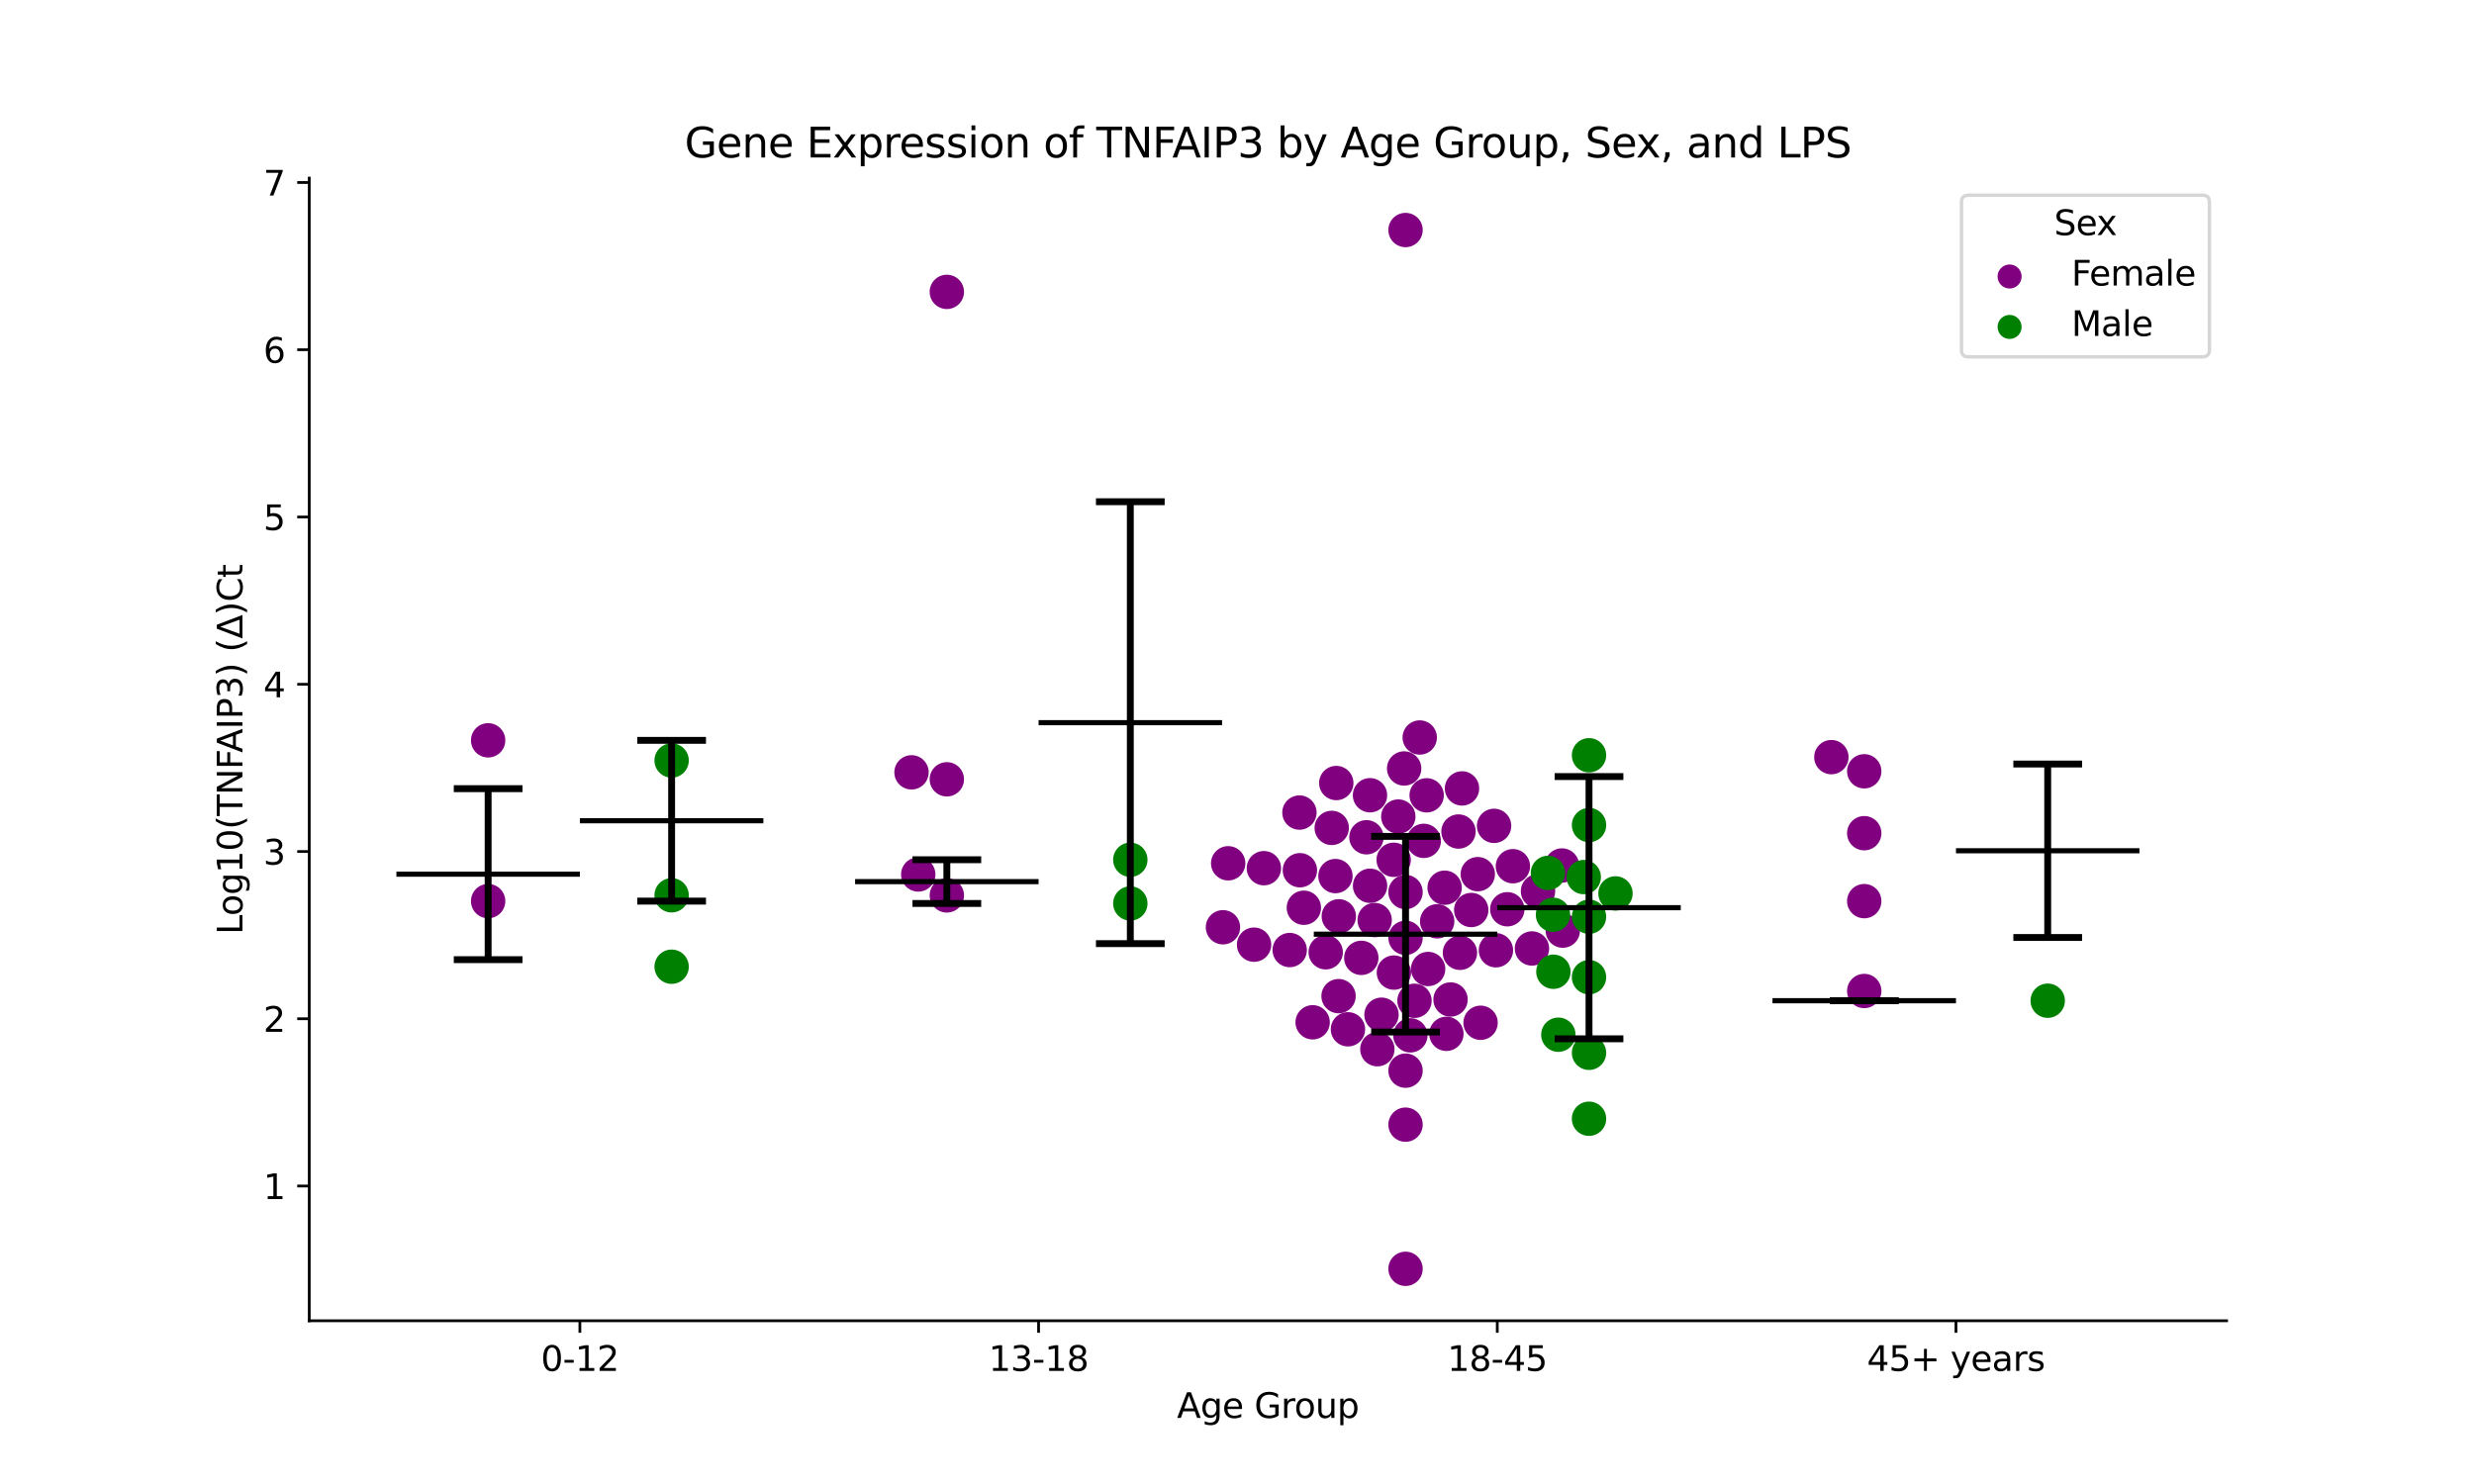 <?xml version="1.0" encoding="utf-8" standalone="no"?>
<!DOCTYPE svg PUBLIC "-//W3C//DTD SVG 1.1//EN"
  "http://www.w3.org/Graphics/SVG/1.1/DTD/svg11.dtd">
<svg xmlns:xlink="http://www.w3.org/1999/xlink" width="720pt" height="432pt" viewBox="0 0 720 432" xmlns="http://www.w3.org/2000/svg" version="1.1">
 <defs>
  <style type="text/css">*{stroke-linejoin: round; stroke-linecap: butt}</style>
 </defs>
 <g id="figure_1">
  <g id="patch_1">
   <path d="M 0 432 
L 720 432 
L 720 0 
L 0 0 
z
" style="fill: #ffffff"/>
  </g>
  <g id="axes_1">
   <g id="patch_2">
    <path d="M 90 384.48 
L 648 384.48 
L 648 51.84 
L 90 51.84 
z
" style="fill: #ffffff"/>
   </g>
   <g id="PathCollection_1">
    <defs>
     <path id="C0_0_7d70679f0c" d="M 0 5 
C 1.326 5 2.598 4.473 3.536 3.536 
C 4.473 2.598 5 1.326 5 -0 
C 5 -1.326 4.473 -2.598 3.536 -3.536 
C 2.598 -4.473 1.326 -5 0 -5 
C -1.326 -5 -2.598 -4.473 -3.536 -3.536 
C -4.473 -2.598 -5 -1.326 -5 0 
C -5 1.326 -4.473 2.598 -3.536 3.536 
C -2.598 4.473 -1.326 5 0 5 
z
"/>
    </defs>
    <g clip-path="url(#pfdbeffcfbd)">
     <use xlink:href="#C0_0_7d70679f0c" x="142.062" y="215.515" style="fill: #800080"/>
    </g>
    <g clip-path="url(#pfdbeffcfbd)">
     <use xlink:href="#C0_0_7d70679f0c" x="142.062" y="262.32" style="fill: #800080"/>
    </g>
   </g>
   <g id="PathCollection_2">
    <defs>
     <path id="C1_0_5ec6ca62da" d="M 0 5 
C 1.326 5 2.598 4.473 3.536 3.536 
C 4.473 2.598 5 1.326 5 -0 
C 5 -1.326 4.473 -2.598 3.536 -3.536 
C 2.598 -4.473 1.326 -5 0 -5 
C -1.326 -5 -2.598 -4.473 -3.536 -3.536 
C -4.473 -2.598 -5 -1.326 -5 0 
C -5 1.326 -4.473 2.598 -3.536 3.536 
C -2.598 4.473 -1.326 5 0 5 
z
"/>
    </defs>
    <g clip-path="url(#pfdbeffcfbd)">
     <use xlink:href="#C1_0_5ec6ca62da" x="195.459" y="281.417" style="fill: #008000"/>
    </g>
    <g clip-path="url(#pfdbeffcfbd)">
     <use xlink:href="#C1_0_5ec6ca62da" x="195.459" y="221.388" style="fill: #008000"/>
    </g>
    <g clip-path="url(#pfdbeffcfbd)">
     <use xlink:href="#C1_0_5ec6ca62da" x="195.459" y="260.622" style="fill: #008000"/>
    </g>
   </g>
   <g id="PathCollection_3">
    <defs>
     <path id="C2_0_ce1c5337cd" d="M 0 5 
C 1.326 5 2.598 4.473 3.536 3.536 
C 4.473 2.598 5 1.326 5 -0 
C 5 -1.326 4.473 -2.598 3.536 -3.536 
C 2.598 -4.473 1.326 -5 0 -5 
C -1.326 -5 -2.598 -4.473 -3.536 -3.536 
C -4.473 -2.598 -5 -1.326 -5 0 
C -5 1.326 -4.473 2.598 -3.536 3.536 
C -2.598 4.473 -1.326 5 0 5 
z
"/>
    </defs>
    <g clip-path="url(#pfdbeffcfbd)">
     <use xlink:href="#C2_0_ce1c5337cd" x="267.234" y="254.56" style="fill: #800080"/>
    </g>
    <g clip-path="url(#pfdbeffcfbd)">
     <use xlink:href="#C2_0_ce1c5337cd" x="275.555" y="84.967" style="fill: #800080"/>
    </g>
    <g clip-path="url(#pfdbeffcfbd)">
     <use xlink:href="#C2_0_ce1c5337cd" x="275.555" y="260.659" style="fill: #800080"/>
    </g>
    <g clip-path="url(#pfdbeffcfbd)">
     <use xlink:href="#C2_0_ce1c5337cd" x="275.555" y="226.862" style="fill: #800080"/>
    </g>
    <g clip-path="url(#pfdbeffcfbd)">
     <use xlink:href="#C2_0_ce1c5337cd" x="265.274" y="224.831" style="fill: #800080"/>
    </g>
   </g>
   <g id="PathCollection_4">
    <defs>
     <path id="C3_0_f964bc243b" d="M 0 5 
C 1.326 5 2.598 4.473 3.536 3.536 
C 4.473 2.598 5 1.326 5 -0 
C 5 -1.326 4.473 -2.598 3.536 -3.536 
C 2.598 -4.473 1.326 -5 0 -5 
C -1.326 -5 -2.598 -4.473 -3.536 -3.536 
C -4.473 -2.598 -5 -1.326 -5 0 
C -5 1.326 -4.473 2.598 -3.536 3.536 
C -2.598 4.473 -1.326 5 0 5 
z
"/>
    </defs>
    <g clip-path="url(#pfdbeffcfbd)">
     <use xlink:href="#C3_0_f964bc243b" x="328.952" y="263.002" style="fill: #008000"/>
    </g>
    <g clip-path="url(#pfdbeffcfbd)">
     <use xlink:href="#C3_0_f964bc243b" x="328.952" y="250.278" style="fill: #008000"/>
    </g>
   </g>
   <g id="PathCollection_5">
    <defs>
     <path id="C4_0_2c03766365" d="M 0 5 
C 1.326 5 2.598 4.473 3.536 3.536 
C 4.473 2.598 5 1.326 5 -0 
C 5 -1.326 4.473 -2.598 3.536 -3.536 
C 2.598 -4.473 1.326 -5 0 -5 
C -1.326 -5 -2.598 -4.473 -3.536 -3.536 
C -4.473 -2.598 -5 -1.326 -5 0 
C -5 1.326 -4.473 2.598 -3.536 3.536 
C -2.598 4.473 -1.326 5 0 5 
z
"/>
    </defs>
    <g clip-path="url(#pfdbeffcfbd)">
     <use xlink:href="#C4_0_2c03766365" x="357.431" y="251.309" style="fill: #800080"/>
    </g>
    <g clip-path="url(#pfdbeffcfbd)">
     <use xlink:href="#C4_0_2c03766365" x="440.293" y="252.161" style="fill: #800080"/>
    </g>
    <g clip-path="url(#pfdbeffcfbd)">
     <use xlink:href="#C4_0_2c03766365" x="398.725" y="257.852" style="fill: #800080"/>
    </g>
    <g clip-path="url(#pfdbeffcfbd)">
     <use xlink:href="#C4_0_2c03766365" x="409.048" y="259.682" style="fill: #800080"/>
    </g>
    <g clip-path="url(#pfdbeffcfbd)">
     <use xlink:href="#C4_0_2c03766365" x="413.182" y="214.69" style="fill: #800080"/>
    </g>
    <g clip-path="url(#pfdbeffcfbd)">
     <use xlink:href="#C4_0_2c03766365" x="387.566" y="241.006" style="fill: #800080"/>
    </g>
    <g clip-path="url(#pfdbeffcfbd)">
     <use xlink:href="#C4_0_2c03766365" x="364.966" y="275" style="fill: #800080"/>
    </g>
    <g clip-path="url(#pfdbeffcfbd)">
     <use xlink:href="#C4_0_2c03766365" x="398.708" y="231.497" style="fill: #800080"/>
    </g>
    <g clip-path="url(#pfdbeffcfbd)">
     <use xlink:href="#C4_0_2c03766365" x="438.666" y="264.689" style="fill: #800080"/>
    </g>
    <g clip-path="url(#pfdbeffcfbd)">
     <use xlink:href="#C4_0_2c03766365" x="430.077" y="254.469" style="fill: #800080"/>
    </g>
    <g clip-path="url(#pfdbeffcfbd)">
     <use xlink:href="#C4_0_2c03766365" x="415.623" y="282.079" style="fill: #800080"/>
    </g>
    <g clip-path="url(#pfdbeffcfbd)">
     <use xlink:href="#C4_0_2c03766365" x="454.562" y="251.95" style="fill: #800080"/>
    </g>
    <g clip-path="url(#pfdbeffcfbd)">
     <use xlink:href="#C4_0_2c03766365" x="418.255" y="268.2" style="fill: #800080"/>
    </g>
    <g clip-path="url(#pfdbeffcfbd)">
     <use xlink:href="#C4_0_2c03766365" x="420.429" y="258.417" style="fill: #800080"/>
    </g>
    <g clip-path="url(#pfdbeffcfbd)">
     <use xlink:href="#C4_0_2c03766365" x="424.882" y="277.365" style="fill: #800080"/>
    </g>
    <g clip-path="url(#pfdbeffcfbd)">
     <use xlink:href="#C4_0_2c03766365" x="415.195" y="231.519" style="fill: #800080"/>
    </g>
    <g clip-path="url(#pfdbeffcfbd)">
     <use xlink:href="#C4_0_2c03766365" x="411.653" y="291.337" style="fill: #800080"/>
    </g>
    <g clip-path="url(#pfdbeffcfbd)">
     <use xlink:href="#C4_0_2c03766365" x="378.171" y="236.542" style="fill: #800080"/>
    </g>
    <g clip-path="url(#pfdbeffcfbd)">
     <use xlink:href="#C4_0_2c03766365" x="397.668" y="243.733" style="fill: #800080"/>
    </g>
    <g clip-path="url(#pfdbeffcfbd)">
     <use xlink:href="#C4_0_2c03766365" x="378.306" y="253.326" style="fill: #800080"/>
    </g>
    <g clip-path="url(#pfdbeffcfbd)">
     <use xlink:href="#C4_0_2c03766365" x="410.454" y="301.389" style="fill: #800080"/>
    </g>
    <g clip-path="url(#pfdbeffcfbd)">
     <use xlink:href="#C4_0_2c03766365" x="405.596" y="250.29" style="fill: #800080"/>
    </g>
    <g clip-path="url(#pfdbeffcfbd)">
     <use xlink:href="#C4_0_2c03766365" x="409.048" y="66.96" style="fill: #800080"/>
    </g>
    <g clip-path="url(#pfdbeffcfbd)">
     <use xlink:href="#C4_0_2c03766365" x="445.839" y="276.104" style="fill: #800080"/>
    </g>
    <g clip-path="url(#pfdbeffcfbd)">
     <use xlink:href="#C4_0_2c03766365" x="409.048" y="327.394" style="fill: #800080"/>
    </g>
    <g clip-path="url(#pfdbeffcfbd)">
     <use xlink:href="#C4_0_2c03766365" x="385.815" y="277.213" style="fill: #800080"/>
    </g>
    <g clip-path="url(#pfdbeffcfbd)">
     <use xlink:href="#C4_0_2c03766365" x="414.358" y="244.781" style="fill: #800080"/>
    </g>
    <g clip-path="url(#pfdbeffcfbd)">
     <use xlink:href="#C4_0_2c03766365" x="408.641" y="223.706" style="fill: #800080"/>
    </g>
    <g clip-path="url(#pfdbeffcfbd)">
     <use xlink:href="#C4_0_2c03766365" x="425.482" y="229.516" style="fill: #800080"/>
    </g>
    <g clip-path="url(#pfdbeffcfbd)">
     <use xlink:href="#C4_0_2c03766365" x="424.463" y="242.063" style="fill: #800080"/>
    </g>
    <g clip-path="url(#pfdbeffcfbd)">
     <use xlink:href="#C4_0_2c03766365" x="405.663" y="283.124" style="fill: #800080"/>
    </g>
    <g clip-path="url(#pfdbeffcfbd)">
     <use xlink:href="#C4_0_2c03766365" x="382.013" y="297.595" style="fill: #800080"/>
    </g>
    <g clip-path="url(#pfdbeffcfbd)">
     <use xlink:href="#C4_0_2c03766365" x="400.849" y="305.428" style="fill: #800080"/>
    </g>
    <g clip-path="url(#pfdbeffcfbd)">
     <use xlink:href="#C4_0_2c03766365" x="379.457" y="264.25" style="fill: #800080"/>
    </g>
    <g clip-path="url(#pfdbeffcfbd)">
     <use xlink:href="#C4_0_2c03766365" x="434.819" y="240.413" style="fill: #800080"/>
    </g>
    <g clip-path="url(#pfdbeffcfbd)">
     <use xlink:href="#C4_0_2c03766365" x="409.048" y="273.007" style="fill: #800080"/>
    </g>
    <g clip-path="url(#pfdbeffcfbd)">
     <use xlink:href="#C4_0_2c03766365" x="396.175" y="278.841" style="fill: #800080"/>
    </g>
    <g clip-path="url(#pfdbeffcfbd)">
     <use xlink:href="#C4_0_2c03766365" x="388.893" y="227.944" style="fill: #800080"/>
    </g>
    <g clip-path="url(#pfdbeffcfbd)">
     <use xlink:href="#C4_0_2c03766365" x="406.942" y="237.702" style="fill: #800080"/>
    </g>
    <g clip-path="url(#pfdbeffcfbd)">
     <use xlink:href="#C4_0_2c03766365" x="454.813" y="270.912" style="fill: #800080"/>
    </g>
    <g clip-path="url(#pfdbeffcfbd)">
     <use xlink:href="#C4_0_2c03766365" x="435.354" y="276.625" style="fill: #800080"/>
    </g>
    <g clip-path="url(#pfdbeffcfbd)">
     <use xlink:href="#C4_0_2c03766365" x="447.601" y="259.437" style="fill: #800080"/>
    </g>
    <g clip-path="url(#pfdbeffcfbd)">
     <use xlink:href="#C4_0_2c03766365" x="388.652" y="255.029" style="fill: #800080"/>
    </g>
    <g clip-path="url(#pfdbeffcfbd)">
     <use xlink:href="#C4_0_2c03766365" x="367.824" y="252.733" style="fill: #800080"/>
    </g>
    <g clip-path="url(#pfdbeffcfbd)">
     <use xlink:href="#C4_0_2c03766365" x="400.063" y="267.832" style="fill: #800080"/>
    </g>
    <g clip-path="url(#pfdbeffcfbd)">
     <use xlink:href="#C4_0_2c03766365" x="355.914" y="269.933" style="fill: #800080"/>
    </g>
    <g clip-path="url(#pfdbeffcfbd)">
     <use xlink:href="#C4_0_2c03766365" x="402.054" y="295.389" style="fill: #800080"/>
    </g>
    <g clip-path="url(#pfdbeffcfbd)">
     <use xlink:href="#C4_0_2c03766365" x="409.048" y="311.676" style="fill: #800080"/>
    </g>
    <g clip-path="url(#pfdbeffcfbd)">
     <use xlink:href="#C4_0_2c03766365" x="375.337" y="276.562" style="fill: #800080"/>
    </g>
    <g clip-path="url(#pfdbeffcfbd)">
     <use xlink:href="#C4_0_2c03766365" x="409.048" y="369.36" style="fill: #800080"/>
    </g>
    <g clip-path="url(#pfdbeffcfbd)">
     <use xlink:href="#C4_0_2c03766365" x="422.146" y="290.958" style="fill: #800080"/>
    </g>
    <g clip-path="url(#pfdbeffcfbd)">
     <use xlink:href="#C4_0_2c03766365" x="389.626" y="266.744" style="fill: #800080"/>
    </g>
    <g clip-path="url(#pfdbeffcfbd)">
     <use xlink:href="#C4_0_2c03766365" x="389.555" y="289.979" style="fill: #800080"/>
    </g>
    <g clip-path="url(#pfdbeffcfbd)">
     <use xlink:href="#C4_0_2c03766365" x="428.169" y="264.905" style="fill: #800080"/>
    </g>
    <g clip-path="url(#pfdbeffcfbd)">
     <use xlink:href="#C4_0_2c03766365" x="430.888" y="297.736" style="fill: #800080"/>
    </g>
    <g clip-path="url(#pfdbeffcfbd)">
     <use xlink:href="#C4_0_2c03766365" x="392.292" y="299.633" style="fill: #800080"/>
    </g>
    <g clip-path="url(#pfdbeffcfbd)">
     <use xlink:href="#C4_0_2c03766365" x="420.944" y="300.948" style="fill: #800080"/>
    </g>
   </g>
   <g id="PathCollection_6">
    <defs>
     <path id="C5_0_a009a45586" d="M 0 5 
C 1.326 5 2.598 4.473 3.536 3.536 
C 4.473 2.598 5 1.326 5 -0 
C 5 -1.326 4.473 -2.598 3.536 -3.536 
C 2.598 -4.473 1.326 -5 0 -5 
C -1.326 -5 -2.598 -4.473 -3.536 -3.536 
C -4.473 -2.598 -5 -1.326 -5 0 
C -5 1.326 -4.473 2.598 -3.536 3.536 
C -2.598 4.473 -1.326 5 0 5 
z
"/>
    </defs>
    <g clip-path="url(#pfdbeffcfbd)">
     <use xlink:href="#C5_0_a009a45586" x="462.445" y="325.669" style="fill: #008000"/>
    </g>
    <g clip-path="url(#pfdbeffcfbd)">
     <use xlink:href="#C5_0_a009a45586" x="470.151" y="260.076" style="fill: #008000"/>
    </g>
    <g clip-path="url(#pfdbeffcfbd)">
     <use xlink:href="#C5_0_a009a45586" x="452.078" y="282.878" style="fill: #008000"/>
    </g>
    <g clip-path="url(#pfdbeffcfbd)">
     <use xlink:href="#C5_0_a009a45586" x="450.491" y="254.118" style="fill: #008000"/>
    </g>
    <g clip-path="url(#pfdbeffcfbd)">
     <use xlink:href="#C5_0_a009a45586" x="462.445" y="306.476" style="fill: #008000"/>
    </g>
    <g clip-path="url(#pfdbeffcfbd)">
     <use xlink:href="#C5_0_a009a45586" x="462.445" y="240.182" style="fill: #008000"/>
    </g>
    <g clip-path="url(#pfdbeffcfbd)">
     <use xlink:href="#C5_0_a009a45586" x="453.519" y="301.209" style="fill: #008000"/>
    </g>
    <g clip-path="url(#pfdbeffcfbd)">
     <use xlink:href="#C5_0_a009a45586" x="451.962" y="266.297" style="fill: #008000"/>
    </g>
    <g clip-path="url(#pfdbeffcfbd)">
     <use xlink:href="#C5_0_a009a45586" x="460.914" y="255.321" style="fill: #008000"/>
    </g>
    <g clip-path="url(#pfdbeffcfbd)">
     <use xlink:href="#C5_0_a009a45586" x="462.445" y="266.868" style="fill: #008000"/>
    </g>
    <g clip-path="url(#pfdbeffcfbd)">
     <use xlink:href="#C5_0_a009a45586" x="462.445" y="284.465" style="fill: #008000"/>
    </g>
    <g clip-path="url(#pfdbeffcfbd)">
     <use xlink:href="#C5_0_a009a45586" x="462.445" y="219.859" style="fill: #008000"/>
    </g>
   </g>
   <g id="PathCollection_7">
    <defs>
     <path id="C6_0_4628f6708b" d="M 0 5 
C 1.326 5 2.598 4.473 3.536 3.536 
C 4.473 2.598 5 1.326 5 -0 
C 5 -1.326 4.473 -2.598 3.536 -3.536 
C 2.598 -4.473 1.326 -5 0 -5 
C -1.326 -5 -2.598 -4.473 -3.536 -3.536 
C -4.473 -2.598 -5 -1.326 -5 0 
C -5 1.326 -4.473 2.598 -3.536 3.536 
C -2.598 4.473 -1.326 5 0 5 
z
"/>
    </defs>
    <g clip-path="url(#pfdbeffcfbd)">
     <use xlink:href="#C6_0_4628f6708b" x="542.541" y="288.486" style="fill: #800080"/>
    </g>
    <g clip-path="url(#pfdbeffcfbd)">
     <use xlink:href="#C6_0_4628f6708b" x="532.976" y="220.403" style="fill: #800080"/>
    </g>
    <g clip-path="url(#pfdbeffcfbd)">
     <use xlink:href="#C6_0_4628f6708b" x="542.541" y="262.326" style="fill: #800080"/>
    </g>
    <g clip-path="url(#pfdbeffcfbd)">
     <use xlink:href="#C6_0_4628f6708b" x="542.541" y="224.529" style="fill: #800080"/>
    </g>
    <g clip-path="url(#pfdbeffcfbd)">
     <use xlink:href="#C6_0_4628f6708b" x="542.541" y="242.547" style="fill: #800080"/>
    </g>
   </g>
   <g id="PathCollection_8">
    <defs>
     <path id="md24bb158e3" d="M 0 5 
C 1.326 5 2.598 4.473 3.536 3.536 
C 4.473 2.598 5 1.326 5 0 
C 5 -1.326 4.473 -2.598 3.536 -3.536 
C 2.598 -4.473 1.326 -5 0 -5 
C -1.326 -5 -2.598 -4.473 -3.536 -3.536 
C -4.473 -2.598 -5 -1.326 -5 0 
C -5 1.326 -4.473 2.598 -3.536 3.536 
C -2.598 4.473 -1.326 5 0 5 
z
"/>
    </defs>
    <g clip-path="url(#pfdbeffcfbd)">
     <use xlink:href="#md24bb158e3" x="595.938" y="291.313" style="fill: #008000"/>
    </g>
   </g>
   <g id="PathCollection_9"/>
   <g id="PathCollection_10"/>
   <g id="matplotlib.axis_1">
    <g id="xtick_1">
     <g id="line2d_1">
      <defs>
       <path id="m1e760aff25" d="M 0 0 
L 0 3.5 
" style="stroke: #000000; stroke-width: 0.8"/>
      </defs>
      <g>
       <use xlink:href="#m1e760aff25" x="168.761" y="384.48" style="stroke: #000000; stroke-width: 0.8"/>
      </g>
     </g>
     <g id="text_1">
      <!-- 0-12 -->
      <g transform="translate(157.413 399.078) scale(0.1 -0.1)">
       <defs>
        <path id="DejaVuSans-30" d="M 2034 4250 
Q 1547 4250 1301 3770 
Q 1056 3291 1056 2328 
Q 1056 1369 1301 889 
Q 1547 409 2034 409 
Q 2525 409 2770 889 
Q 3016 1369 3016 2328 
Q 3016 3291 2770 3770 
Q 2525 4250 2034 4250 
z
M 2034 4750 
Q 2819 4750 3233 4129 
Q 3647 3509 3647 2328 
Q 3647 1150 3233 529 
Q 2819 -91 2034 -91 
Q 1250 -91 836 529 
Q 422 1150 422 2328 
Q 422 3509 836 4129 
Q 1250 4750 2034 4750 
z
" transform="scale(0.016)"/>
        <path id="DejaVuSans-2d" d="M 313 2009 
L 1997 2009 
L 1997 1497 
L 313 1497 
L 313 2009 
z
" transform="scale(0.016)"/>
        <path id="DejaVuSans-31" d="M 794 531 
L 1825 531 
L 1825 4091 
L 703 3866 
L 703 4441 
L 1819 4666 
L 2450 4666 
L 2450 531 
L 3481 531 
L 3481 0 
L 794 0 
L 794 531 
z
" transform="scale(0.016)"/>
        <path id="DejaVuSans-32" d="M 1228 531 
L 3431 531 
L 3431 0 
L 469 0 
L 469 531 
Q 828 903 1448 1529 
Q 2069 2156 2228 2338 
Q 2531 2678 2651 2914 
Q 2772 3150 2772 3378 
Q 2772 3750 2511 3984 
Q 2250 4219 1831 4219 
Q 1534 4219 1204 4116 
Q 875 4013 500 3803 
L 500 4441 
Q 881 4594 1212 4672 
Q 1544 4750 1819 4750 
Q 2544 4750 2975 4387 
Q 3406 4025 3406 3419 
Q 3406 3131 3298 2873 
Q 3191 2616 2906 2266 
Q 2828 2175 2409 1742 
Q 1991 1309 1228 531 
z
" transform="scale(0.016)"/>
       </defs>
       <use xlink:href="#DejaVuSans-30"/>
       <use xlink:href="#DejaVuSans-2d" x="63.623"/>
       <use xlink:href="#DejaVuSans-31" x="99.707"/>
       <use xlink:href="#DejaVuSans-32" x="163.33"/>
      </g>
     </g>
    </g>
    <g id="xtick_2">
     <g id="line2d_2">
      <g>
       <use xlink:href="#m1e760aff25" x="302.254" y="384.48" style="stroke: #000000; stroke-width: 0.8"/>
      </g>
     </g>
     <g id="text_2">
      <!-- 13-18 -->
      <g transform="translate(287.725 399.078) scale(0.1 -0.1)">
       <defs>
        <path id="DejaVuSans-33" d="M 2597 2516 
Q 3050 2419 3304 2112 
Q 3559 1806 3559 1356 
Q 3559 666 3084 287 
Q 2609 -91 1734 -91 
Q 1441 -91 1130 -33 
Q 819 25 488 141 
L 488 750 
Q 750 597 1062 519 
Q 1375 441 1716 441 
Q 2309 441 2620 675 
Q 2931 909 2931 1356 
Q 2931 1769 2642 2001 
Q 2353 2234 1838 2234 
L 1294 2234 
L 1294 2753 
L 1863 2753 
Q 2328 2753 2575 2939 
Q 2822 3125 2822 3475 
Q 2822 3834 2567 4026 
Q 2313 4219 1838 4219 
Q 1578 4219 1281 4162 
Q 984 4106 628 3988 
L 628 4550 
Q 988 4650 1302 4700 
Q 1616 4750 1894 4750 
Q 2613 4750 3031 4423 
Q 3450 4097 3450 3541 
Q 3450 3153 3228 2886 
Q 3006 2619 2597 2516 
z
" transform="scale(0.016)"/>
        <path id="DejaVuSans-38" d="M 2034 2216 
Q 1584 2216 1326 1975 
Q 1069 1734 1069 1313 
Q 1069 891 1326 650 
Q 1584 409 2034 409 
Q 2484 409 2743 651 
Q 3003 894 3003 1313 
Q 3003 1734 2745 1975 
Q 2488 2216 2034 2216 
z
M 1403 2484 
Q 997 2584 770 2862 
Q 544 3141 544 3541 
Q 544 4100 942 4425 
Q 1341 4750 2034 4750 
Q 2731 4750 3128 4425 
Q 3525 4100 3525 3541 
Q 3525 3141 3298 2862 
Q 3072 2584 2669 2484 
Q 3125 2378 3379 2068 
Q 3634 1759 3634 1313 
Q 3634 634 3220 271 
Q 2806 -91 2034 -91 
Q 1263 -91 848 271 
Q 434 634 434 1313 
Q 434 1759 690 2068 
Q 947 2378 1403 2484 
z
M 1172 3481 
Q 1172 3119 1398 2916 
Q 1625 2713 2034 2713 
Q 2441 2713 2670 2916 
Q 2900 3119 2900 3481 
Q 2900 3844 2670 4047 
Q 2441 4250 2034 4250 
Q 1625 4250 1398 4047 
Q 1172 3844 1172 3481 
z
" transform="scale(0.016)"/>
       </defs>
       <use xlink:href="#DejaVuSans-31"/>
       <use xlink:href="#DejaVuSans-33" x="63.623"/>
       <use xlink:href="#DejaVuSans-2d" x="127.246"/>
       <use xlink:href="#DejaVuSans-31" x="163.33"/>
       <use xlink:href="#DejaVuSans-38" x="226.953"/>
      </g>
     </g>
    </g>
    <g id="xtick_3">
     <g id="line2d_3">
      <g>
       <use xlink:href="#m1e760aff25" x="435.746" y="384.48" style="stroke: #000000; stroke-width: 0.8"/>
      </g>
     </g>
     <g id="text_3">
      <!-- 18-45 -->
      <g transform="translate(421.218 399.078) scale(0.1 -0.1)">
       <defs>
        <path id="DejaVuSans-34" d="M 2419 4116 
L 825 1625 
L 2419 1625 
L 2419 4116 
z
M 2253 4666 
L 3047 4666 
L 3047 1625 
L 3713 1625 
L 3713 1100 
L 3047 1100 
L 3047 0 
L 2419 0 
L 2419 1100 
L 313 1100 
L 313 1709 
L 2253 4666 
z
" transform="scale(0.016)"/>
        <path id="DejaVuSans-35" d="M 691 4666 
L 3169 4666 
L 3169 4134 
L 1269 4134 
L 1269 2991 
Q 1406 3038 1543 3061 
Q 1681 3084 1819 3084 
Q 2600 3084 3056 2656 
Q 3513 2228 3513 1497 
Q 3513 744 3044 326 
Q 2575 -91 1722 -91 
Q 1428 -91 1123 -41 
Q 819 9 494 109 
L 494 744 
Q 775 591 1075 516 
Q 1375 441 1709 441 
Q 2250 441 2565 725 
Q 2881 1009 2881 1497 
Q 2881 1984 2565 2268 
Q 2250 2553 1709 2553 
Q 1456 2553 1204 2497 
Q 953 2441 691 2322 
L 691 4666 
z
" transform="scale(0.016)"/>
       </defs>
       <use xlink:href="#DejaVuSans-31"/>
       <use xlink:href="#DejaVuSans-38" x="63.623"/>
       <use xlink:href="#DejaVuSans-2d" x="127.246"/>
       <use xlink:href="#DejaVuSans-34" x="163.33"/>
       <use xlink:href="#DejaVuSans-35" x="226.953"/>
      </g>
     </g>
    </g>
    <g id="xtick_4">
     <g id="line2d_4">
      <g>
       <use xlink:href="#m1e760aff25" x="569.239" y="384.48" style="stroke: #000000; stroke-width: 0.8"/>
      </g>
     </g>
     <g id="text_4">
      <!-- 45+ years -->
      <g transform="translate(543.338 399.078) scale(0.1 -0.1)">
       <defs>
        <path id="DejaVuSans-2b" d="M 2944 4013 
L 2944 2272 
L 4684 2272 
L 4684 1741 
L 2944 1741 
L 2944 0 
L 2419 0 
L 2419 1741 
L 678 1741 
L 678 2272 
L 2419 2272 
L 2419 4013 
L 2944 4013 
z
" transform="scale(0.016)"/>
        <path id="DejaVuSans-20" transform="scale(0.016)"/>
        <path id="DejaVuSans-79" d="M 2059 -325 
Q 1816 -950 1584 -1140 
Q 1353 -1331 966 -1331 
L 506 -1331 
L 506 -850 
L 844 -850 
Q 1081 -850 1212 -737 
Q 1344 -625 1503 -206 
L 1606 56 
L 191 3500 
L 800 3500 
L 1894 763 
L 2988 3500 
L 3597 3500 
L 2059 -325 
z
" transform="scale(0.016)"/>
        <path id="DejaVuSans-65" d="M 3597 1894 
L 3597 1613 
L 953 1613 
Q 991 1019 1311 708 
Q 1631 397 2203 397 
Q 2534 397 2845 478 
Q 3156 559 3463 722 
L 3463 178 
Q 3153 47 2828 -22 
Q 2503 -91 2169 -91 
Q 1331 -91 842 396 
Q 353 884 353 1716 
Q 353 2575 817 3079 
Q 1281 3584 2069 3584 
Q 2775 3584 3186 3129 
Q 3597 2675 3597 1894 
z
M 3022 2063 
Q 3016 2534 2758 2815 
Q 2500 3097 2075 3097 
Q 1594 3097 1305 2825 
Q 1016 2553 972 2059 
L 3022 2063 
z
" transform="scale(0.016)"/>
        <path id="DejaVuSans-61" d="M 2194 1759 
Q 1497 1759 1228 1600 
Q 959 1441 959 1056 
Q 959 750 1161 570 
Q 1363 391 1709 391 
Q 2188 391 2477 730 
Q 2766 1069 2766 1631 
L 2766 1759 
L 2194 1759 
z
M 3341 1997 
L 3341 0 
L 2766 0 
L 2766 531 
Q 2569 213 2275 61 
Q 1981 -91 1556 -91 
Q 1019 -91 701 211 
Q 384 513 384 1019 
Q 384 1609 779 1909 
Q 1175 2209 1959 2209 
L 2766 2209 
L 2766 2266 
Q 2766 2663 2505 2880 
Q 2244 3097 1772 3097 
Q 1472 3097 1187 3025 
Q 903 2953 641 2809 
L 641 3341 
Q 956 3463 1253 3523 
Q 1550 3584 1831 3584 
Q 2591 3584 2966 3190 
Q 3341 2797 3341 1997 
z
" transform="scale(0.016)"/>
        <path id="DejaVuSans-72" d="M 2631 2963 
Q 2534 3019 2420 3045 
Q 2306 3072 2169 3072 
Q 1681 3072 1420 2755 
Q 1159 2438 1159 1844 
L 1159 0 
L 581 0 
L 581 3500 
L 1159 3500 
L 1159 2956 
Q 1341 3275 1631 3429 
Q 1922 3584 2338 3584 
Q 2397 3584 2469 3576 
Q 2541 3569 2628 3553 
L 2631 2963 
z
" transform="scale(0.016)"/>
        <path id="DejaVuSans-73" d="M 2834 3397 
L 2834 2853 
Q 2591 2978 2328 3040 
Q 2066 3103 1784 3103 
Q 1356 3103 1142 2972 
Q 928 2841 928 2578 
Q 928 2378 1081 2264 
Q 1234 2150 1697 2047 
L 1894 2003 
Q 2506 1872 2764 1633 
Q 3022 1394 3022 966 
Q 3022 478 2636 193 
Q 2250 -91 1575 -91 
Q 1294 -91 989 -36 
Q 684 19 347 128 
L 347 722 
Q 666 556 975 473 
Q 1284 391 1588 391 
Q 1994 391 2212 530 
Q 2431 669 2431 922 
Q 2431 1156 2273 1281 
Q 2116 1406 1581 1522 
L 1381 1569 
Q 847 1681 609 1914 
Q 372 2147 372 2553 
Q 372 3047 722 3315 
Q 1072 3584 1716 3584 
Q 2034 3584 2315 3537 
Q 2597 3491 2834 3397 
z
" transform="scale(0.016)"/>
       </defs>
       <use xlink:href="#DejaVuSans-34"/>
       <use xlink:href="#DejaVuSans-35" x="63.623"/>
       <use xlink:href="#DejaVuSans-2b" x="127.246"/>
       <use xlink:href="#DejaVuSans-20" x="211.035"/>
       <use xlink:href="#DejaVuSans-79" x="242.822"/>
       <use xlink:href="#DejaVuSans-65" x="302.002"/>
       <use xlink:href="#DejaVuSans-61" x="363.525"/>
       <use xlink:href="#DejaVuSans-72" x="424.805"/>
       <use xlink:href="#DejaVuSans-73" x="465.918"/>
      </g>
     </g>
    </g>
    <g id="text_5">
     <!-- Age Group -->
     <g transform="translate(342.52 412.757) scale(0.1 -0.1)">
      <defs>
       <path id="DejaVuSans-41" d="M 2188 4044 
L 1331 1722 
L 3047 1722 
L 2188 4044 
z
M 1831 4666 
L 2547 4666 
L 4325 0 
L 3669 0 
L 3244 1197 
L 1141 1197 
L 716 0 
L 50 0 
L 1831 4666 
z
" transform="scale(0.016)"/>
       <path id="DejaVuSans-67" d="M 2906 1791 
Q 2906 2416 2648 2759 
Q 2391 3103 1925 3103 
Q 1463 3103 1205 2759 
Q 947 2416 947 1791 
Q 947 1169 1205 825 
Q 1463 481 1925 481 
Q 2391 481 2648 825 
Q 2906 1169 2906 1791 
z
M 3481 434 
Q 3481 -459 3084 -895 
Q 2688 -1331 1869 -1331 
Q 1566 -1331 1297 -1286 
Q 1028 -1241 775 -1147 
L 775 -588 
Q 1028 -725 1275 -790 
Q 1522 -856 1778 -856 
Q 2344 -856 2625 -561 
Q 2906 -266 2906 331 
L 2906 616 
Q 2728 306 2450 153 
Q 2172 0 1784 0 
Q 1141 0 747 490 
Q 353 981 353 1791 
Q 353 2603 747 3093 
Q 1141 3584 1784 3584 
Q 2172 3584 2450 3431 
Q 2728 3278 2906 2969 
L 2906 3500 
L 3481 3500 
L 3481 434 
z
" transform="scale(0.016)"/>
       <path id="DejaVuSans-47" d="M 3809 666 
L 3809 1919 
L 2778 1919 
L 2778 2438 
L 4434 2438 
L 4434 434 
Q 4069 175 3628 42 
Q 3188 -91 2688 -91 
Q 1594 -91 976 548 
Q 359 1188 359 2328 
Q 359 3472 976 4111 
Q 1594 4750 2688 4750 
Q 3144 4750 3555 4637 
Q 3966 4525 4313 4306 
L 4313 3634 
Q 3963 3931 3569 4081 
Q 3175 4231 2741 4231 
Q 1884 4231 1454 3753 
Q 1025 3275 1025 2328 
Q 1025 1384 1454 906 
Q 1884 428 2741 428 
Q 3075 428 3337 486 
Q 3600 544 3809 666 
z
" transform="scale(0.016)"/>
       <path id="DejaVuSans-6f" d="M 1959 3097 
Q 1497 3097 1228 2736 
Q 959 2375 959 1747 
Q 959 1119 1226 758 
Q 1494 397 1959 397 
Q 2419 397 2687 759 
Q 2956 1122 2956 1747 
Q 2956 2369 2687 2733 
Q 2419 3097 1959 3097 
z
M 1959 3584 
Q 2709 3584 3137 3096 
Q 3566 2609 3566 1747 
Q 3566 888 3137 398 
Q 2709 -91 1959 -91 
Q 1206 -91 779 398 
Q 353 888 353 1747 
Q 353 2609 779 3096 
Q 1206 3584 1959 3584 
z
" transform="scale(0.016)"/>
       <path id="DejaVuSans-75" d="M 544 1381 
L 544 3500 
L 1119 3500 
L 1119 1403 
Q 1119 906 1312 657 
Q 1506 409 1894 409 
Q 2359 409 2629 706 
Q 2900 1003 2900 1516 
L 2900 3500 
L 3475 3500 
L 3475 0 
L 2900 0 
L 2900 538 
Q 2691 219 2414 64 
Q 2138 -91 1772 -91 
Q 1169 -91 856 284 
Q 544 659 544 1381 
z
M 1991 3584 
L 1991 3584 
z
" transform="scale(0.016)"/>
       <path id="DejaVuSans-70" d="M 1159 525 
L 1159 -1331 
L 581 -1331 
L 581 3500 
L 1159 3500 
L 1159 2969 
Q 1341 3281 1617 3432 
Q 1894 3584 2278 3584 
Q 2916 3584 3314 3078 
Q 3713 2572 3713 1747 
Q 3713 922 3314 415 
Q 2916 -91 2278 -91 
Q 1894 -91 1617 61 
Q 1341 213 1159 525 
z
M 3116 1747 
Q 3116 2381 2855 2742 
Q 2594 3103 2138 3103 
Q 1681 3103 1420 2742 
Q 1159 2381 1159 1747 
Q 1159 1113 1420 752 
Q 1681 391 2138 391 
Q 2594 391 2855 752 
Q 3116 1113 3116 1747 
z
" transform="scale(0.016)"/>
      </defs>
      <use xlink:href="#DejaVuSans-41"/>
      <use xlink:href="#DejaVuSans-67" x="68.408"/>
      <use xlink:href="#DejaVuSans-65" x="131.885"/>
      <use xlink:href="#DejaVuSans-20" x="193.408"/>
      <use xlink:href="#DejaVuSans-47" x="225.195"/>
      <use xlink:href="#DejaVuSans-72" x="302.686"/>
      <use xlink:href="#DejaVuSans-6f" x="341.549"/>
      <use xlink:href="#DejaVuSans-75" x="402.73"/>
      <use xlink:href="#DejaVuSans-70" x="466.109"/>
     </g>
    </g>
   </g>
   <g id="matplotlib.axis_2">
    <g id="ytick_1">
     <g id="line2d_5">
      <defs>
       <path id="m5b4bf43890" d="M 0 0 
L -3.5 0 
" style="stroke: #000000; stroke-width: 0.8"/>
      </defs>
      <g>
       <use xlink:href="#m5b4bf43890" x="90" y="345.259" style="stroke: #000000; stroke-width: 0.8"/>
      </g>
     </g>
     <g id="text_6">
      <!-- 1 -->
      <g transform="translate(76.638 349.058) scale(0.1 -0.1)">
       <use xlink:href="#DejaVuSans-31"/>
      </g>
     </g>
    </g>
    <g id="ytick_2">
     <g id="line2d_6">
      <g>
       <use xlink:href="#m5b4bf43890" x="90" y="296.569" style="stroke: #000000; stroke-width: 0.8"/>
      </g>
     </g>
     <g id="text_7">
      <!-- 2 -->
      <g transform="translate(76.638 300.368) scale(0.1 -0.1)">
       <use xlink:href="#DejaVuSans-32"/>
      </g>
     </g>
    </g>
    <g id="ytick_3">
     <g id="line2d_7">
      <g>
       <use xlink:href="#m5b4bf43890" x="90" y="247.879" style="stroke: #000000; stroke-width: 0.8"/>
      </g>
     </g>
     <g id="text_8">
      <!-- 3 -->
      <g transform="translate(76.638 251.679) scale(0.1 -0.1)">
       <use xlink:href="#DejaVuSans-33"/>
      </g>
     </g>
    </g>
    <g id="ytick_4">
     <g id="line2d_8">
      <g>
       <use xlink:href="#m5b4bf43890" x="90" y="199.19" style="stroke: #000000; stroke-width: 0.8"/>
      </g>
     </g>
     <g id="text_9">
      <!-- 4 -->
      <g transform="translate(76.638 202.989) scale(0.1 -0.1)">
       <use xlink:href="#DejaVuSans-34"/>
      </g>
     </g>
    </g>
    <g id="ytick_5">
     <g id="line2d_9">
      <g>
       <use xlink:href="#m5b4bf43890" x="90" y="150.5" style="stroke: #000000; stroke-width: 0.8"/>
      </g>
     </g>
     <g id="text_10">
      <!-- 5 -->
      <g transform="translate(76.638 154.299) scale(0.1 -0.1)">
       <use xlink:href="#DejaVuSans-35"/>
      </g>
     </g>
    </g>
    <g id="ytick_6">
     <g id="line2d_10">
      <g>
       <use xlink:href="#m5b4bf43890" x="90" y="101.81" style="stroke: #000000; stroke-width: 0.8"/>
      </g>
     </g>
     <g id="text_11">
      <!-- 6 -->
      <g transform="translate(76.638 105.61) scale(0.1 -0.1)">
       <defs>
        <path id="DejaVuSans-36" d="M 2113 2584 
Q 1688 2584 1439 2293 
Q 1191 2003 1191 1497 
Q 1191 994 1439 701 
Q 1688 409 2113 409 
Q 2538 409 2786 701 
Q 3034 994 3034 1497 
Q 3034 2003 2786 2293 
Q 2538 2584 2113 2584 
z
M 3366 4563 
L 3366 3988 
Q 3128 4100 2886 4159 
Q 2644 4219 2406 4219 
Q 1781 4219 1451 3797 
Q 1122 3375 1075 2522 
Q 1259 2794 1537 2939 
Q 1816 3084 2150 3084 
Q 2853 3084 3261 2657 
Q 3669 2231 3669 1497 
Q 3669 778 3244 343 
Q 2819 -91 2113 -91 
Q 1303 -91 875 529 
Q 447 1150 447 2328 
Q 447 3434 972 4092 
Q 1497 4750 2381 4750 
Q 2619 4750 2861 4703 
Q 3103 4656 3366 4563 
z
" transform="scale(0.016)"/>
       </defs>
       <use xlink:href="#DejaVuSans-36"/>
      </g>
     </g>
    </g>
    <g id="ytick_7">
     <g id="line2d_11">
      <g>
       <use xlink:href="#m5b4bf43890" x="90" y="53.121" style="stroke: #000000; stroke-width: 0.8"/>
      </g>
     </g>
     <g id="text_12">
      <!-- 7 -->
      <g transform="translate(76.638 56.92) scale(0.1 -0.1)">
       <defs>
        <path id="DejaVuSans-37" d="M 525 4666 
L 3525 4666 
L 3525 4397 
L 1831 0 
L 1172 0 
L 2766 4134 
L 525 4134 
L 525 4666 
z
" transform="scale(0.016)"/>
       </defs>
       <use xlink:href="#DejaVuSans-37"/>
      </g>
     </g>
    </g>
    <g id="text_13">
     <!-- Log10(TNFAIP3) (Δ)Ct -->
     <g transform="translate(70.558 272.024) rotate(-90) scale(0.1 -0.1)">
      <defs>
       <path id="DejaVuSans-4c" d="M 628 4666 
L 1259 4666 
L 1259 531 
L 3531 531 
L 3531 0 
L 628 0 
L 628 4666 
z
" transform="scale(0.016)"/>
       <path id="DejaVuSans-28" d="M 1984 4856 
Q 1566 4138 1362 3434 
Q 1159 2731 1159 2009 
Q 1159 1288 1364 580 
Q 1569 -128 1984 -844 
L 1484 -844 
Q 1016 -109 783 600 
Q 550 1309 550 2009 
Q 550 2706 781 3412 
Q 1013 4119 1484 4856 
L 1984 4856 
z
" transform="scale(0.016)"/>
       <path id="DejaVuSans-54" d="M -19 4666 
L 3928 4666 
L 3928 4134 
L 2272 4134 
L 2272 0 
L 1638 0 
L 1638 4134 
L -19 4134 
L -19 4666 
z
" transform="scale(0.016)"/>
       <path id="DejaVuSans-4e" d="M 628 4666 
L 1478 4666 
L 3547 763 
L 3547 4666 
L 4159 4666 
L 4159 0 
L 3309 0 
L 1241 3903 
L 1241 0 
L 628 0 
L 628 4666 
z
" transform="scale(0.016)"/>
       <path id="DejaVuSans-46" d="M 628 4666 
L 3309 4666 
L 3309 4134 
L 1259 4134 
L 1259 2759 
L 3109 2759 
L 3109 2228 
L 1259 2228 
L 1259 0 
L 628 0 
L 628 4666 
z
" transform="scale(0.016)"/>
       <path id="DejaVuSans-49" d="M 628 4666 
L 1259 4666 
L 1259 0 
L 628 0 
L 628 4666 
z
" transform="scale(0.016)"/>
       <path id="DejaVuSans-50" d="M 1259 4147 
L 1259 2394 
L 2053 2394 
Q 2494 2394 2734 2622 
Q 2975 2850 2975 3272 
Q 2975 3691 2734 3919 
Q 2494 4147 2053 4147 
L 1259 4147 
z
M 628 4666 
L 2053 4666 
Q 2838 4666 3239 4311 
Q 3641 3956 3641 3272 
Q 3641 2581 3239 2228 
Q 2838 1875 2053 1875 
L 1259 1875 
L 1259 0 
L 628 0 
L 628 4666 
z
" transform="scale(0.016)"/>
       <path id="DejaVuSans-29" d="M 513 4856 
L 1013 4856 
Q 1481 4119 1714 3412 
Q 1947 2706 1947 2009 
Q 1947 1309 1714 600 
Q 1481 -109 1013 -844 
L 513 -844 
Q 928 -128 1133 580 
Q 1338 1288 1338 2009 
Q 1338 2731 1133 3434 
Q 928 4138 513 4856 
z
" transform="scale(0.016)"/>
       <path id="DejaVuSans-394" d="M 2188 4044 
L 906 525 
L 3472 525 
L 2188 4044 
z
M 50 0 
L 1831 4666 
L 2547 4666 
L 4325 0 
L 50 0 
z
" transform="scale(0.016)"/>
       <path id="DejaVuSans-43" d="M 4122 4306 
L 4122 3641 
Q 3803 3938 3442 4084 
Q 3081 4231 2675 4231 
Q 1875 4231 1450 3742 
Q 1025 3253 1025 2328 
Q 1025 1406 1450 917 
Q 1875 428 2675 428 
Q 3081 428 3442 575 
Q 3803 722 4122 1019 
L 4122 359 
Q 3791 134 3420 21 
Q 3050 -91 2638 -91 
Q 1578 -91 968 557 
Q 359 1206 359 2328 
Q 359 3453 968 4101 
Q 1578 4750 2638 4750 
Q 3056 4750 3426 4639 
Q 3797 4528 4122 4306 
z
" transform="scale(0.016)"/>
       <path id="DejaVuSans-74" d="M 1172 4494 
L 1172 3500 
L 2356 3500 
L 2356 3053 
L 1172 3053 
L 1172 1153 
Q 1172 725 1289 603 
Q 1406 481 1766 481 
L 2356 481 
L 2356 0 
L 1766 0 
Q 1100 0 847 248 
Q 594 497 594 1153 
L 594 3053 
L 172 3053 
L 172 3500 
L 594 3500 
L 594 4494 
L 1172 4494 
z
" transform="scale(0.016)"/>
      </defs>
      <use xlink:href="#DejaVuSans-4c"/>
      <use xlink:href="#DejaVuSans-6f" x="53.963"/>
      <use xlink:href="#DejaVuSans-67" x="115.145"/>
      <use xlink:href="#DejaVuSans-31" x="178.621"/>
      <use xlink:href="#DejaVuSans-30" x="242.244"/>
      <use xlink:href="#DejaVuSans-28" x="305.867"/>
      <use xlink:href="#DejaVuSans-54" x="344.881"/>
      <use xlink:href="#DejaVuSans-4e" x="405.965"/>
      <use xlink:href="#DejaVuSans-46" x="480.77"/>
      <use xlink:href="#DejaVuSans-41" x="529.164"/>
      <use xlink:href="#DejaVuSans-49" x="597.572"/>
      <use xlink:href="#DejaVuSans-50" x="627.064"/>
      <use xlink:href="#DejaVuSans-33" x="687.367"/>
      <use xlink:href="#DejaVuSans-29" x="750.99"/>
      <use xlink:href="#DejaVuSans-20" x="790.004"/>
      <use xlink:href="#DejaVuSans-28" x="821.791"/>
      <use xlink:href="#DejaVuSans-394" x="860.805"/>
      <use xlink:href="#DejaVuSans-29" x="929.213"/>
      <use xlink:href="#DejaVuSans-43" x="968.227"/>
      <use xlink:href="#DejaVuSans-74" x="1038.051"/>
     </g>
    </g>
   </g>
   <g id="LineCollection_1">
    <path d="M 142.062 279.364 
L 142.062 229.586 
" clip-path="url(#pfdbeffcfbd)" style="fill: none; stroke: #000000; stroke-width: 2"/>
   </g>
   <g id="line2d_12">
    <defs>
     <path id="m0b0a913aa0" d="M 10 0 
L -10 -0 
" style="stroke: #000000; stroke-width: 2"/>
    </defs>
    <g clip-path="url(#pfdbeffcfbd)">
     <use xlink:href="#m0b0a913aa0" x="142.062" y="279.364" style="stroke: #000000; stroke-width: 2"/>
    </g>
   </g>
   <g id="line2d_13">
    <g clip-path="url(#pfdbeffcfbd)">
     <use xlink:href="#m0b0a913aa0" x="142.062" y="229.586" style="stroke: #000000; stroke-width: 2"/>
    </g>
   </g>
   <g id="LineCollection_2">
    <path d="M 115.364 254.475 
L 168.761 254.475 
" clip-path="url(#pfdbeffcfbd)" style="fill: none; stroke: #000000; stroke-width: 1.5"/>
   </g>
   <g id="LineCollection_3">
    <path d="M 195.459 262.32 
L 195.459 215.515 
" clip-path="url(#pfdbeffcfbd)" style="fill: none; stroke: #000000; stroke-width: 2"/>
   </g>
   <g id="line2d_14">
    <g clip-path="url(#pfdbeffcfbd)">
     <use xlink:href="#m0b0a913aa0" x="195.459" y="262.32" style="stroke: #000000; stroke-width: 2"/>
    </g>
   </g>
   <g id="line2d_15">
    <g clip-path="url(#pfdbeffcfbd)">
     <use xlink:href="#m0b0a913aa0" x="195.459" y="215.515" style="stroke: #000000; stroke-width: 2"/>
    </g>
   </g>
   <g id="LineCollection_4">
    <path d="M 168.761 238.918 
L 222.158 238.918 
" clip-path="url(#pfdbeffcfbd)" style="fill: none; stroke: #000000; stroke-width: 1.5"/>
   </g>
   <g id="LineCollection_5">
    <path d="M 275.555 263.002 
L 275.555 250.278 
" clip-path="url(#pfdbeffcfbd)" style="fill: none; stroke: #000000; stroke-width: 2"/>
   </g>
   <g id="line2d_16">
    <g clip-path="url(#pfdbeffcfbd)">
     <use xlink:href="#m0b0a913aa0" x="275.555" y="263.002" style="stroke: #000000; stroke-width: 2"/>
    </g>
   </g>
   <g id="line2d_17">
    <g clip-path="url(#pfdbeffcfbd)">
     <use xlink:href="#m0b0a913aa0" x="275.555" y="250.278" style="stroke: #000000; stroke-width: 2"/>
    </g>
   </g>
   <g id="LineCollection_6">
    <path d="M 248.856 256.64 
L 302.254 256.64 
" clip-path="url(#pfdbeffcfbd)" style="fill: none; stroke: #000000; stroke-width: 1.5"/>
   </g>
   <g id="LineCollection_7">
    <path d="M 328.952 274.701 
L 328.952 146.05 
" clip-path="url(#pfdbeffcfbd)" style="fill: none; stroke: #000000; stroke-width: 2"/>
   </g>
   <g id="line2d_18">
    <g clip-path="url(#pfdbeffcfbd)">
     <use xlink:href="#m0b0a913aa0" x="328.952" y="274.701" style="stroke: #000000; stroke-width: 2"/>
    </g>
   </g>
   <g id="line2d_19">
    <g clip-path="url(#pfdbeffcfbd)">
     <use xlink:href="#m0b0a913aa0" x="328.952" y="146.05" style="stroke: #000000; stroke-width: 2"/>
    </g>
   </g>
   <g id="LineCollection_8">
    <path d="M 302.254 210.376 
L 355.651 210.376 
" clip-path="url(#pfdbeffcfbd)" style="fill: none; stroke: #000000; stroke-width: 1.5"/>
   </g>
   <g id="LineCollection_9">
    <path d="M 409.048 300.421 
L 409.048 243.482 
" clip-path="url(#pfdbeffcfbd)" style="fill: none; stroke: #000000; stroke-width: 2"/>
   </g>
   <g id="line2d_20">
    <g clip-path="url(#pfdbeffcfbd)">
     <use xlink:href="#m0b0a913aa0" x="409.048" y="300.421" style="stroke: #000000; stroke-width: 2"/>
    </g>
   </g>
   <g id="line2d_21">
    <g clip-path="url(#pfdbeffcfbd)">
     <use xlink:href="#m0b0a913aa0" x="409.048" y="243.482" style="stroke: #000000; stroke-width: 2"/>
    </g>
   </g>
   <g id="LineCollection_10">
    <path d="M 382.349 271.951 
L 435.746 271.951 
" clip-path="url(#pfdbeffcfbd)" style="fill: none; stroke: #000000; stroke-width: 1.5"/>
   </g>
   <g id="LineCollection_11">
    <path d="M 462.445 302.392 
L 462.445 226.062 
" clip-path="url(#pfdbeffcfbd)" style="fill: none; stroke: #000000; stroke-width: 2"/>
   </g>
   <g id="line2d_22">
    <g clip-path="url(#pfdbeffcfbd)">
     <use xlink:href="#m0b0a913aa0" x="462.445" y="302.392" style="stroke: #000000; stroke-width: 2"/>
    </g>
   </g>
   <g id="line2d_23">
    <g clip-path="url(#pfdbeffcfbd)">
     <use xlink:href="#m0b0a913aa0" x="462.445" y="226.062" style="stroke: #000000; stroke-width: 2"/>
    </g>
   </g>
   <g id="LineCollection_12">
    <path d="M 435.746 264.227 
L 489.144 264.227 
" clip-path="url(#pfdbeffcfbd)" style="fill: none; stroke: #000000; stroke-width: 1.5"/>
   </g>
   <g id="LineCollection_13">
    <path d="M 542.541 291.313 
L 542.541 291.313 
" clip-path="url(#pfdbeffcfbd)" style="fill: none; stroke: #000000; stroke-width: 2"/>
   </g>
   <g id="line2d_24">
    <g clip-path="url(#pfdbeffcfbd)">
     <use xlink:href="#m0b0a913aa0" x="542.541" y="291.313" style="stroke: #000000; stroke-width: 2"/>
    </g>
   </g>
   <g id="line2d_25">
    <g clip-path="url(#pfdbeffcfbd)">
     <use xlink:href="#m0b0a913aa0" x="542.541" y="291.313" style="stroke: #000000; stroke-width: 2"/>
    </g>
   </g>
   <g id="LineCollection_14">
    <path d="M 515.842 291.313 
L 569.239 291.313 
" clip-path="url(#pfdbeffcfbd)" style="fill: none; stroke: #000000; stroke-width: 1.5"/>
   </g>
   <g id="LineCollection_15">
    <path d="M 595.938 272.901 
L 595.938 222.415 
" clip-path="url(#pfdbeffcfbd)" style="fill: none; stroke: #000000; stroke-width: 2"/>
   </g>
   <g id="line2d_26">
    <g clip-path="url(#pfdbeffcfbd)">
     <use xlink:href="#m0b0a913aa0" x="595.938" y="272.901" style="stroke: #000000; stroke-width: 2"/>
    </g>
   </g>
   <g id="line2d_27">
    <g clip-path="url(#pfdbeffcfbd)">
     <use xlink:href="#m0b0a913aa0" x="595.938" y="222.415" style="stroke: #000000; stroke-width: 2"/>
    </g>
   </g>
   <g id="LineCollection_16">
    <path d="M 569.239 247.658 
L 622.636 247.658 
" clip-path="url(#pfdbeffcfbd)" style="fill: none; stroke: #000000; stroke-width: 1.5"/>
   </g>
   <g id="patch_3">
    <path d="M 90 384.48 
L 90 51.84 
" style="fill: none; stroke: #000000; stroke-width: 0.8; stroke-linejoin: miter; stroke-linecap: square"/>
   </g>
   <g id="patch_4">
    <path d="M 90 384.48 
L 648 384.48 
" style="fill: none; stroke: #000000; stroke-width: 0.8; stroke-linejoin: miter; stroke-linecap: square"/>
   </g>
   <g id="text_14">
    <!-- Gene Expression of TNFAIP3 by Age Group, Sex, and LPS -->
    <g transform="translate(199.238 45.84) scale(0.12 -0.12)">
     <defs>
      <path id="DejaVuSans-6e" d="M 3513 2113 
L 3513 0 
L 2938 0 
L 2938 2094 
Q 2938 2591 2744 2837 
Q 2550 3084 2163 3084 
Q 1697 3084 1428 2787 
Q 1159 2491 1159 1978 
L 1159 0 
L 581 0 
L 581 3500 
L 1159 3500 
L 1159 2956 
Q 1366 3272 1645 3428 
Q 1925 3584 2291 3584 
Q 2894 3584 3203 3211 
Q 3513 2838 3513 2113 
z
" transform="scale(0.016)"/>
      <path id="DejaVuSans-45" d="M 628 4666 
L 3578 4666 
L 3578 4134 
L 1259 4134 
L 1259 2753 
L 3481 2753 
L 3481 2222 
L 1259 2222 
L 1259 531 
L 3634 531 
L 3634 0 
L 628 0 
L 628 4666 
z
" transform="scale(0.016)"/>
      <path id="DejaVuSans-78" d="M 3513 3500 
L 2247 1797 
L 3578 0 
L 2900 0 
L 1881 1375 
L 863 0 
L 184 0 
L 1544 1831 
L 300 3500 
L 978 3500 
L 1906 2253 
L 2834 3500 
L 3513 3500 
z
" transform="scale(0.016)"/>
      <path id="DejaVuSans-69" d="M 603 3500 
L 1178 3500 
L 1178 0 
L 603 0 
L 603 3500 
z
M 603 4863 
L 1178 4863 
L 1178 4134 
L 603 4134 
L 603 4863 
z
" transform="scale(0.016)"/>
      <path id="DejaVuSans-66" d="M 2375 4863 
L 2375 4384 
L 1825 4384 
Q 1516 4384 1395 4259 
Q 1275 4134 1275 3809 
L 1275 3500 
L 2222 3500 
L 2222 3053 
L 1275 3053 
L 1275 0 
L 697 0 
L 697 3053 
L 147 3053 
L 147 3500 
L 697 3500 
L 697 3744 
Q 697 4328 969 4595 
Q 1241 4863 1831 4863 
L 2375 4863 
z
" transform="scale(0.016)"/>
      <path id="DejaVuSans-62" d="M 3116 1747 
Q 3116 2381 2855 2742 
Q 2594 3103 2138 3103 
Q 1681 3103 1420 2742 
Q 1159 2381 1159 1747 
Q 1159 1113 1420 752 
Q 1681 391 2138 391 
Q 2594 391 2855 752 
Q 3116 1113 3116 1747 
z
M 1159 2969 
Q 1341 3281 1617 3432 
Q 1894 3584 2278 3584 
Q 2916 3584 3314 3078 
Q 3713 2572 3713 1747 
Q 3713 922 3314 415 
Q 2916 -91 2278 -91 
Q 1894 -91 1617 61 
Q 1341 213 1159 525 
L 1159 0 
L 581 0 
L 581 4863 
L 1159 4863 
L 1159 2969 
z
" transform="scale(0.016)"/>
      <path id="DejaVuSans-2c" d="M 750 794 
L 1409 794 
L 1409 256 
L 897 -744 
L 494 -744 
L 750 256 
L 750 794 
z
" transform="scale(0.016)"/>
      <path id="DejaVuSans-53" d="M 3425 4513 
L 3425 3897 
Q 3066 4069 2747 4153 
Q 2428 4238 2131 4238 
Q 1616 4238 1336 4038 
Q 1056 3838 1056 3469 
Q 1056 3159 1242 3001 
Q 1428 2844 1947 2747 
L 2328 2669 
Q 3034 2534 3370 2195 
Q 3706 1856 3706 1288 
Q 3706 609 3251 259 
Q 2797 -91 1919 -91 
Q 1588 -91 1214 -16 
Q 841 59 441 206 
L 441 856 
Q 825 641 1194 531 
Q 1563 422 1919 422 
Q 2459 422 2753 634 
Q 3047 847 3047 1241 
Q 3047 1584 2836 1778 
Q 2625 1972 2144 2069 
L 1759 2144 
Q 1053 2284 737 2584 
Q 422 2884 422 3419 
Q 422 4038 858 4394 
Q 1294 4750 2059 4750 
Q 2388 4750 2728 4690 
Q 3069 4631 3425 4513 
z
" transform="scale(0.016)"/>
      <path id="DejaVuSans-64" d="M 2906 2969 
L 2906 4863 
L 3481 4863 
L 3481 0 
L 2906 0 
L 2906 525 
Q 2725 213 2448 61 
Q 2172 -91 1784 -91 
Q 1150 -91 751 415 
Q 353 922 353 1747 
Q 353 2572 751 3078 
Q 1150 3584 1784 3584 
Q 2172 3584 2448 3432 
Q 2725 3281 2906 2969 
z
M 947 1747 
Q 947 1113 1208 752 
Q 1469 391 1925 391 
Q 2381 391 2643 752 
Q 2906 1113 2906 1747 
Q 2906 2381 2643 2742 
Q 2381 3103 1925 3103 
Q 1469 3103 1208 2742 
Q 947 2381 947 1747 
z
" transform="scale(0.016)"/>
     </defs>
     <use xlink:href="#DejaVuSans-47"/>
     <use xlink:href="#DejaVuSans-65" x="77.49"/>
     <use xlink:href="#DejaVuSans-6e" x="139.014"/>
     <use xlink:href="#DejaVuSans-65" x="202.393"/>
     <use xlink:href="#DejaVuSans-20" x="263.916"/>
     <use xlink:href="#DejaVuSans-45" x="295.703"/>
     <use xlink:href="#DejaVuSans-78" x="358.887"/>
     <use xlink:href="#DejaVuSans-70" x="418.066"/>
     <use xlink:href="#DejaVuSans-72" x="481.543"/>
     <use xlink:href="#DejaVuSans-65" x="520.406"/>
     <use xlink:href="#DejaVuSans-73" x="581.93"/>
     <use xlink:href="#DejaVuSans-73" x="634.029"/>
     <use xlink:href="#DejaVuSans-69" x="686.129"/>
     <use xlink:href="#DejaVuSans-6f" x="713.912"/>
     <use xlink:href="#DejaVuSans-6e" x="775.094"/>
     <use xlink:href="#DejaVuSans-20" x="838.473"/>
     <use xlink:href="#DejaVuSans-6f" x="870.26"/>
     <use xlink:href="#DejaVuSans-66" x="931.441"/>
     <use xlink:href="#DejaVuSans-20" x="966.646"/>
     <use xlink:href="#DejaVuSans-54" x="998.434"/>
     <use xlink:href="#DejaVuSans-4e" x="1059.518"/>
     <use xlink:href="#DejaVuSans-46" x="1134.322"/>
     <use xlink:href="#DejaVuSans-41" x="1182.717"/>
     <use xlink:href="#DejaVuSans-49" x="1251.125"/>
     <use xlink:href="#DejaVuSans-50" x="1280.617"/>
     <use xlink:href="#DejaVuSans-33" x="1340.92"/>
     <use xlink:href="#DejaVuSans-20" x="1404.543"/>
     <use xlink:href="#DejaVuSans-62" x="1436.33"/>
     <use xlink:href="#DejaVuSans-79" x="1499.807"/>
     <use xlink:href="#DejaVuSans-20" x="1558.986"/>
     <use xlink:href="#DejaVuSans-41" x="1590.773"/>
     <use xlink:href="#DejaVuSans-67" x="1659.182"/>
     <use xlink:href="#DejaVuSans-65" x="1722.658"/>
     <use xlink:href="#DejaVuSans-20" x="1784.182"/>
     <use xlink:href="#DejaVuSans-47" x="1815.969"/>
     <use xlink:href="#DejaVuSans-72" x="1893.459"/>
     <use xlink:href="#DejaVuSans-6f" x="1932.322"/>
     <use xlink:href="#DejaVuSans-75" x="1993.504"/>
     <use xlink:href="#DejaVuSans-70" x="2056.883"/>
     <use xlink:href="#DejaVuSans-2c" x="2120.359"/>
     <use xlink:href="#DejaVuSans-20" x="2152.146"/>
     <use xlink:href="#DejaVuSans-53" x="2183.934"/>
     <use xlink:href="#DejaVuSans-65" x="2247.41"/>
     <use xlink:href="#DejaVuSans-78" x="2307.184"/>
     <use xlink:href="#DejaVuSans-2c" x="2366.363"/>
     <use xlink:href="#DejaVuSans-20" x="2398.15"/>
     <use xlink:href="#DejaVuSans-61" x="2429.938"/>
     <use xlink:href="#DejaVuSans-6e" x="2491.217"/>
     <use xlink:href="#DejaVuSans-64" x="2554.596"/>
     <use xlink:href="#DejaVuSans-20" x="2618.072"/>
     <use xlink:href="#DejaVuSans-4c" x="2649.859"/>
     <use xlink:href="#DejaVuSans-50" x="2705.572"/>
     <use xlink:href="#DejaVuSans-53" x="2765.875"/>
    </g>
   </g>
   <g id="legend_1">
    <g id="patch_5">
     <path d="M 572.845 103.874 
L 641 103.874 
Q 643 103.874 643 101.874 
L 643 58.84 
Q 643 56.84 641 56.84 
L 572.845 56.84 
Q 570.845 56.84 570.845 58.84 
L 570.845 101.874 
Q 570.845 103.874 572.845 103.874 
z
" style="fill: #ffffff; opacity: 0.8; stroke: #cccccc; stroke-linejoin: miter"/>
    </g>
    <g id="text_15">
     <!-- Sex -->
     <g transform="translate(597.8 68.438) scale(0.1 -0.1)">
      <use xlink:href="#DejaVuSans-53"/>
      <use xlink:href="#DejaVuSans-65" x="63.477"/>
      <use xlink:href="#DejaVuSans-78" x="123.25"/>
     </g>
    </g>
    <g id="PathCollection_11">
     <defs>
      <path id="m6a84efc1a0" d="M 0 3 
C 0.796 3 1.559 2.684 2.121 2.121 
C 2.684 1.559 3 0.796 3 0 
C 3 -0.796 2.684 -1.559 2.121 -2.121 
C 1.559 -2.684 0.796 -3 0 -3 
C -0.796 -3 -1.559 -2.684 -2.121 -2.121 
C -2.684 -1.559 -3 -0.796 -3 0 
C -3 0.796 -2.684 1.559 -2.121 2.121 
C -1.559 2.684 -0.796 3 0 3 
z
" style="stroke: #800080"/>
     </defs>
     <g>
      <use xlink:href="#m6a84efc1a0" x="584.845" y="80.492" style="fill: #800080; stroke: #800080"/>
     </g>
    </g>
    <g id="text_16">
     <!-- Female -->
     <g transform="translate(602.845 83.117) scale(0.1 -0.1)">
      <defs>
       <path id="DejaVuSans-6d" d="M 3328 2828 
Q 3544 3216 3844 3400 
Q 4144 3584 4550 3584 
Q 5097 3584 5394 3201 
Q 5691 2819 5691 2113 
L 5691 0 
L 5113 0 
L 5113 2094 
Q 5113 2597 4934 2840 
Q 4756 3084 4391 3084 
Q 3944 3084 3684 2787 
Q 3425 2491 3425 1978 
L 3425 0 
L 2847 0 
L 2847 2094 
Q 2847 2600 2669 2842 
Q 2491 3084 2119 3084 
Q 1678 3084 1418 2786 
Q 1159 2488 1159 1978 
L 1159 0 
L 581 0 
L 581 3500 
L 1159 3500 
L 1159 2956 
Q 1356 3278 1631 3431 
Q 1906 3584 2284 3584 
Q 2666 3584 2933 3390 
Q 3200 3197 3328 2828 
z
" transform="scale(0.016)"/>
       <path id="DejaVuSans-6c" d="M 603 4863 
L 1178 4863 
L 1178 0 
L 603 0 
L 603 4863 
z
" transform="scale(0.016)"/>
      </defs>
      <use xlink:href="#DejaVuSans-46"/>
      <use xlink:href="#DejaVuSans-65" x="52.02"/>
      <use xlink:href="#DejaVuSans-6d" x="113.543"/>
      <use xlink:href="#DejaVuSans-61" x="210.955"/>
      <use xlink:href="#DejaVuSans-6c" x="272.234"/>
      <use xlink:href="#DejaVuSans-65" x="300.018"/>
     </g>
    </g>
    <g id="PathCollection_12">
     <defs>
      <path id="m63314a7255" d="M 0 3 
C 0.796 3 1.559 2.684 2.121 2.121 
C 2.684 1.559 3 0.796 3 0 
C 3 -0.796 2.684 -1.559 2.121 -2.121 
C 1.559 -2.684 0.796 -3 0 -3 
C -0.796 -3 -1.559 -2.684 -2.121 -2.121 
C -2.684 -1.559 -3 -0.796 -3 0 
C -3 0.796 -2.684 1.559 -2.121 2.121 
C -1.559 2.684 -0.796 3 0 3 
z
" style="stroke: #008000"/>
     </defs>
     <g>
      <use xlink:href="#m63314a7255" x="584.845" y="95.17" style="fill: #008000; stroke: #008000"/>
     </g>
    </g>
    <g id="text_17">
     <!-- Male -->
     <g transform="translate(602.845 97.795) scale(0.1 -0.1)">
      <defs>
       <path id="DejaVuSans-4d" d="M 628 4666 
L 1569 4666 
L 2759 1491 
L 3956 4666 
L 4897 4666 
L 4897 0 
L 4281 0 
L 4281 4097 
L 3078 897 
L 2444 897 
L 1241 4097 
L 1241 0 
L 628 0 
L 628 4666 
z
" transform="scale(0.016)"/>
      </defs>
      <use xlink:href="#DejaVuSans-4d"/>
      <use xlink:href="#DejaVuSans-61" x="86.279"/>
      <use xlink:href="#DejaVuSans-6c" x="147.559"/>
      <use xlink:href="#DejaVuSans-65" x="175.342"/>
     </g>
    </g>
   </g>
  </g>
 </g>
 <defs>
  <clipPath id="pfdbeffcfbd">
   <rect x="90" y="51.84" width="558" height="332.64"/>
  </clipPath>
 </defs>
</svg>
